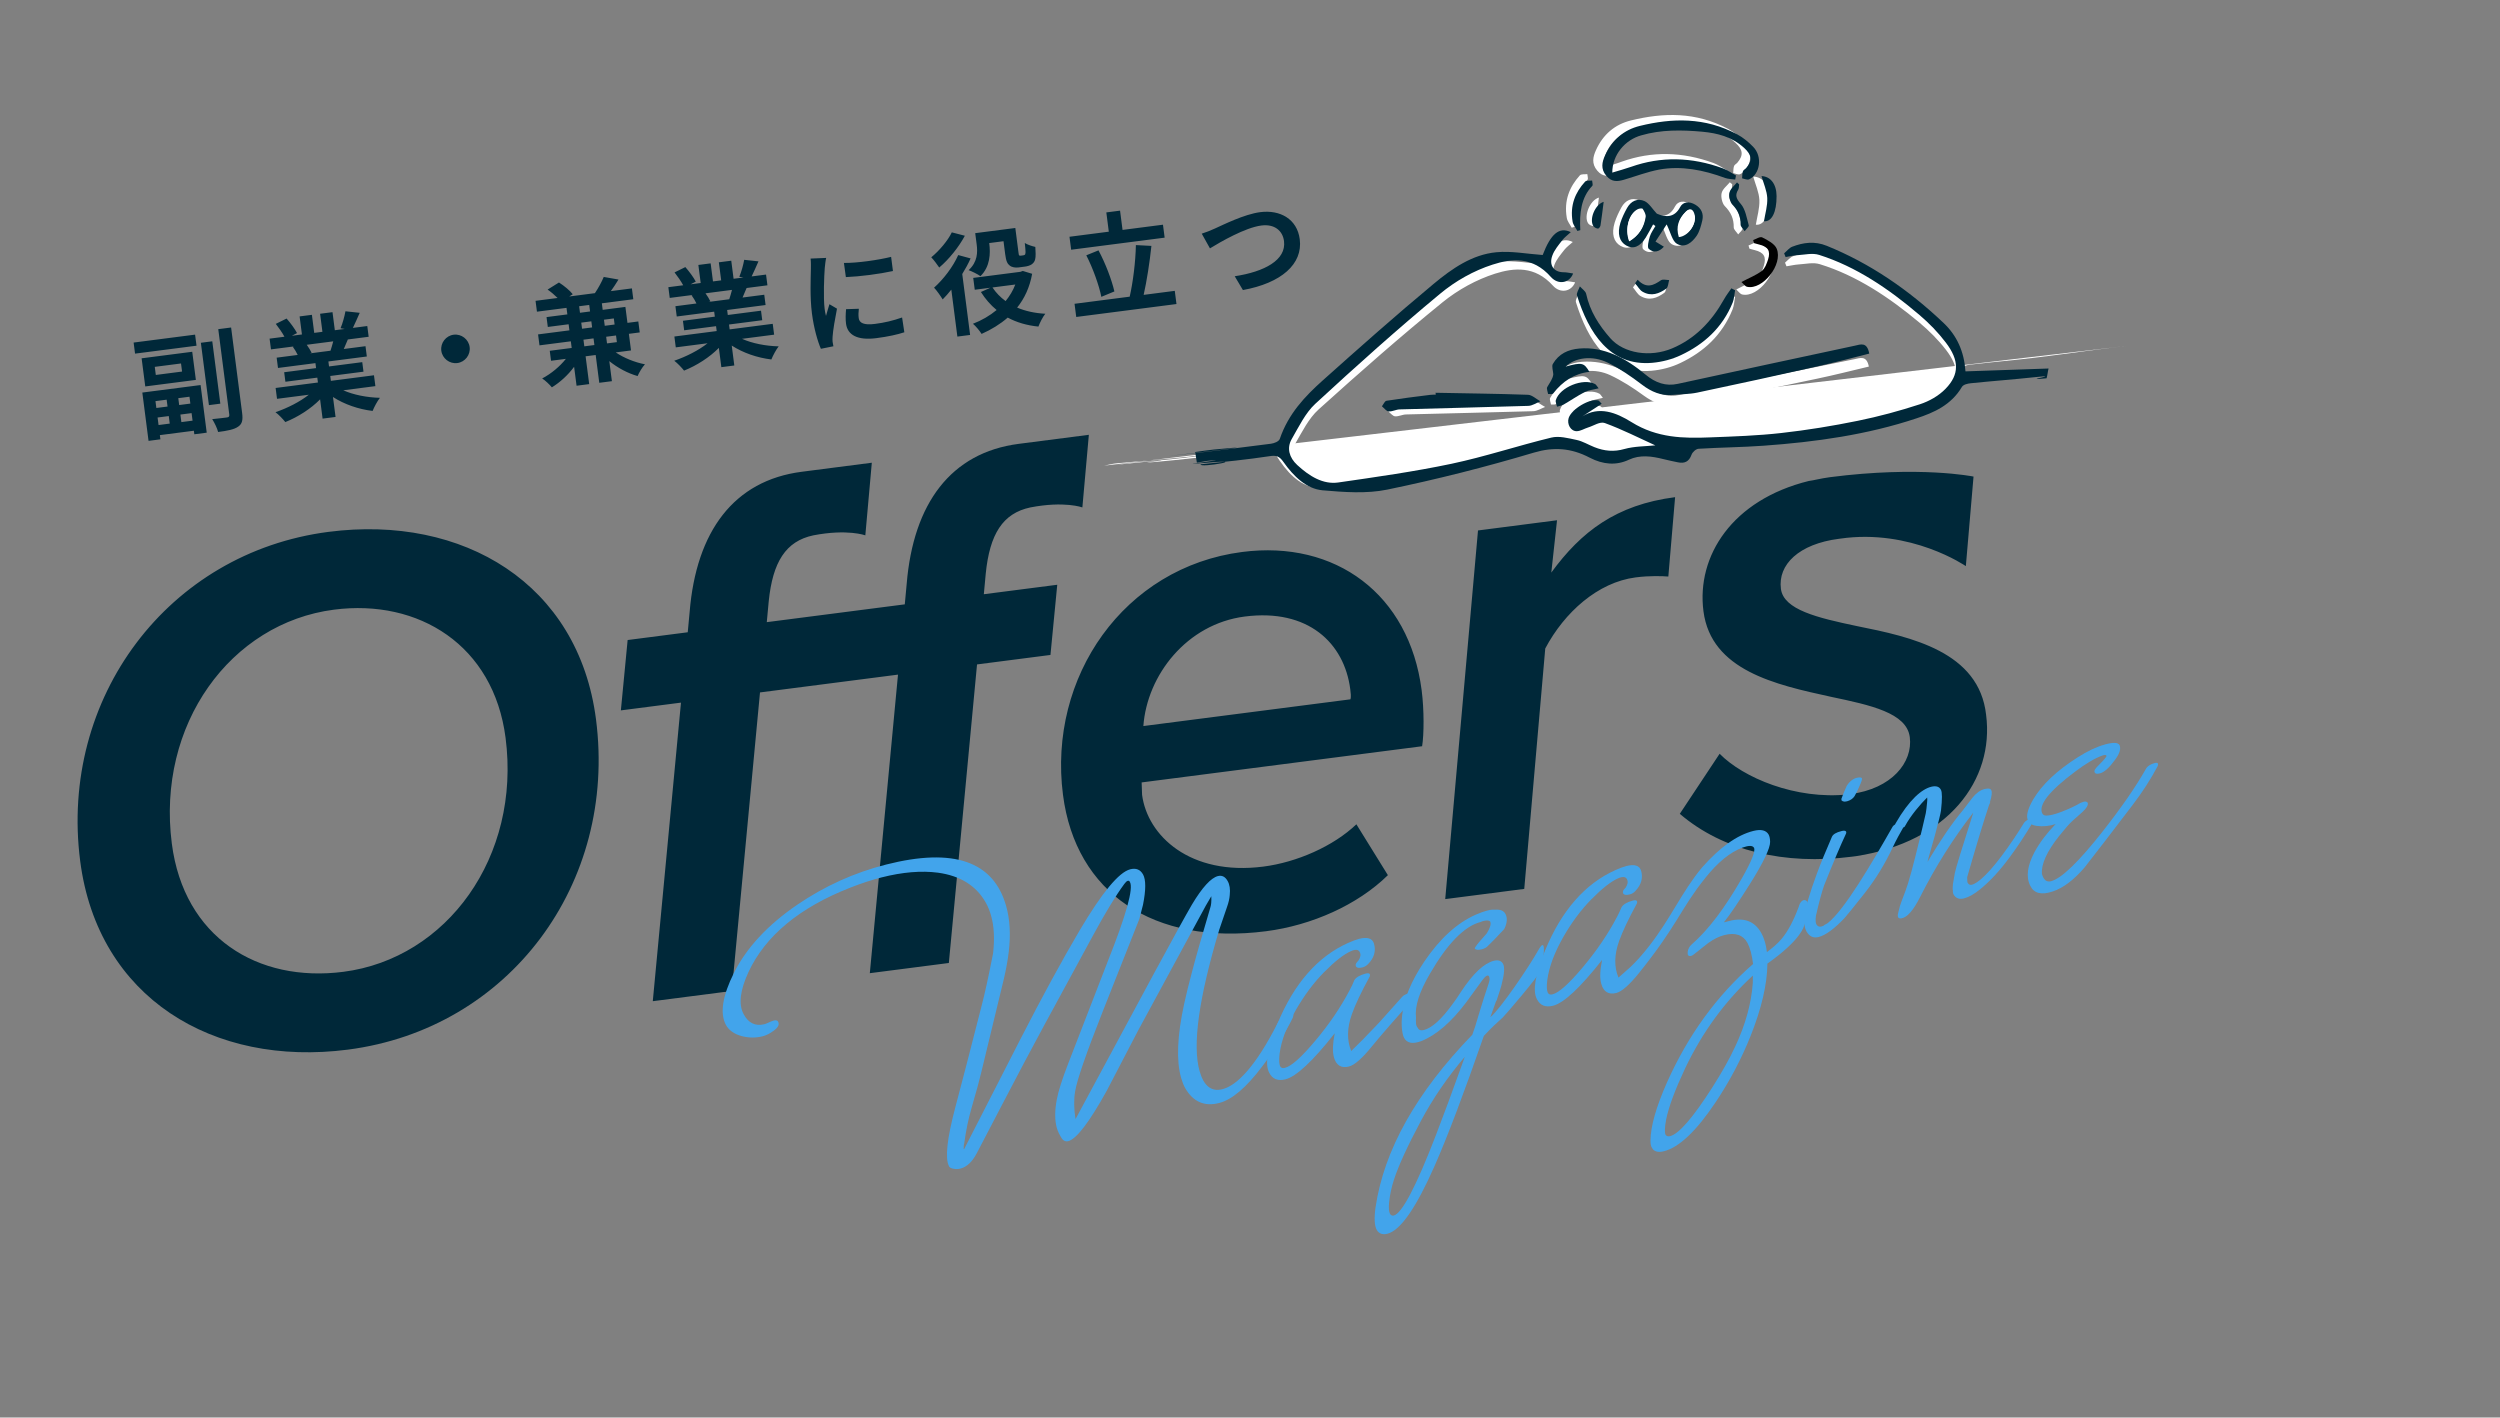 <svg width="291" height="165" viewBox="0 0 291 165" fill="none" xmlns="http://www.w3.org/2000/svg">
<rect x="0" y="0" width="291" height="165" fill="#808080" stroke="none"/>
<path d="M19.399 46.522L19.502 47.321L18.2 47.489L18.097 46.69L19.399 46.522ZM22.158 46.978L20.856 47.146L20.753 46.347L22.055 46.179L22.158 46.978ZM21.112 49.132L20.999 48.255L22.301 48.087L22.414 48.964L21.112 49.132ZM18.456 49.474L18.343 48.598L19.645 48.43L19.758 49.306L18.456 49.474ZM17.291 51.316L18.671 51.138L18.608 50.648L22.566 50.137L22.619 50.55L24.063 50.363L23.348 44.819L16.566 45.694L17.291 51.316ZM21.192 43.249L18.136 43.644L18.015 42.702L21.07 42.308L21.192 43.249ZM16.484 41.707L16.907 44.982L22.799 44.221L22.376 40.947L16.484 41.707ZM15.719 41.163L22.875 40.24L22.708 38.951L15.553 39.874L15.719 41.163ZM24.709 39.728L23.381 39.899L24.318 47.158L25.646 46.987L24.709 39.728ZM25.405 38.314L26.688 48.255C26.716 48.474 26.636 48.563 26.417 48.591C26.185 48.621 25.437 48.718 24.699 48.787C24.96 49.186 25.282 49.852 25.39 50.284C26.486 50.142 27.253 49.991 27.709 49.67C28.18 49.36 28.295 48.926 28.183 48.062L26.901 38.121L25.405 38.314ZM38.788 39.733C38.691 40.1 38.584 40.493 38.469 40.823L36.059 41.134L36.273 41.067C36.146 40.795 35.93 40.443 35.706 40.131L38.788 39.733ZM43.694 44.946L43.531 43.682L38.516 44.33L38.443 43.763L42.31 43.263L42.167 42.154L38.299 42.654L38.224 42.074L42.698 41.496L42.544 40.297L40.017 40.623C40.17 40.289 40.331 39.914 40.489 39.514L42.913 39.201L42.752 37.95L41.076 38.166C41.314 37.677 41.587 37.052 41.872 36.412L40.21 36.233C40.103 36.824 39.881 37.639 39.639 38.208L40.122 38.289L38.974 38.438L38.703 36.336L37.259 36.522L37.53 38.624L36.576 38.747L36.305 36.645L34.874 36.83L35.145 38.932L33.972 39.083L34.574 38.77C34.328 38.29 33.805 37.584 33.359 37.078L32.102 37.699C32.449 38.152 32.864 38.728 33.108 39.195L31.38 39.418L31.542 40.668L34.236 40.321L34.085 40.366C34.291 40.641 34.508 41.006 34.653 41.315L32.203 41.632L32.358 42.831L36.716 42.268L36.791 42.848L33.078 43.328L33.221 44.436L36.934 43.957L37.007 44.524L32.082 45.16L32.245 46.424L35.946 45.946C34.923 46.76 33.472 47.497 32.066 47.98C32.428 48.248 32.943 48.785 33.211 49.13C34.693 48.533 36.183 47.58 37.26 46.484L37.55 48.728L39.058 48.533L38.759 46.212C40.075 47.065 41.734 47.637 43.372 47.832C43.551 47.389 43.919 46.687 44.224 46.306C42.698 46.267 41.138 45.958 39.955 45.429L43.694 44.946ZM51.368 40.823C51.484 41.725 52.328 42.377 53.231 42.26C54.133 42.144 54.785 41.3 54.668 40.397C54.552 39.495 53.707 38.843 52.805 38.96C51.902 39.076 51.251 39.92 51.368 40.823ZM68.014 40.313L67.914 39.54L69.088 39.388L69.188 40.162L68.014 40.313ZM67.658 37.554L68.832 37.403L68.923 38.112L67.75 38.263L67.658 37.554ZM67.412 35.646L68.585 35.495L68.683 36.255L67.51 36.407L67.412 35.646ZM71.449 37.065L71.54 37.774L70.393 37.922L70.301 37.213L71.449 37.065ZM71.805 39.824L70.657 39.972L70.558 39.199L71.705 39.05L71.805 39.824ZM73.45 40.791L73.201 38.857L74.464 38.694L74.299 37.418L73.036 37.581L72.796 35.724L70.153 36.066L70.055 35.305L73.717 34.832L73.554 33.569L71.104 33.885C71.404 33.466 71.7 33.021 71.992 32.538L70.275 32.235C70.047 32.802 69.632 33.55 69.247 34.124L66.256 34.511L66.668 34.248C66.337 33.818 65.648 33.252 65.063 32.882L63.741 33.708C64.143 33.984 64.57 34.348 64.902 34.685L62.337 35.016L62.5 36.28L65.942 35.836L66.04 36.596L63.616 36.909L63.764 38.057L66.188 37.744L66.28 38.453L62.631 38.924L62.796 40.2L66.445 39.729L66.544 40.503L63.992 40.832L64.141 41.993L65.869 41.77C65.171 42.659 64.141 43.513 63.109 44.053C63.467 44.282 63.975 44.767 64.239 45.087C65.187 44.506 66.125 43.651 66.827 42.695L67.112 44.899L68.582 44.71L68.164 41.474L69.337 41.322L69.755 44.558L71.225 44.369L70.924 42.035C71.904 42.826 73.072 43.449 74.215 43.773C74.397 43.356 74.762 42.732 75.074 42.404C73.878 42.178 72.618 41.659 71.671 41.021L73.45 40.791ZM85.203 33.743C85.106 34.11 84.999 34.504 84.885 34.833L82.474 35.144L82.688 35.077C82.561 34.805 82.345 34.453 82.121 34.141L85.203 33.743ZM90.109 38.956L89.946 37.693L84.931 38.34L84.858 37.773L88.725 37.273L88.582 36.164L84.715 36.664L84.64 36.084L89.114 35.506L88.959 34.307L86.432 34.633C86.585 34.299 86.747 33.924 86.905 33.524L89.329 33.211L89.167 31.96L87.491 32.176C87.729 31.687 88.003 31.062 88.287 30.422L86.626 30.243C86.518 30.834 86.296 31.649 86.055 32.218L86.537 32.3L85.389 32.448L85.118 30.346L83.674 30.532L83.945 32.634L82.991 32.757L82.72 30.655L81.289 30.84L81.56 32.942L80.387 33.093L80.989 32.78C80.743 32.3 80.22 31.594 79.774 31.088L78.517 31.709C78.864 32.162 79.279 32.738 79.523 33.205L77.795 33.428L77.957 34.678L80.651 34.331L80.5 34.376C80.706 34.651 80.924 35.016 81.068 35.325L78.618 35.642L78.773 36.841L83.131 36.278L83.206 36.858L79.493 37.338L79.636 38.446L83.349 37.967L83.422 38.535L78.497 39.17L78.66 40.434L82.361 39.956C81.338 40.77 79.887 41.507 78.481 41.99C78.843 42.258 79.358 42.795 79.626 43.14C81.108 42.543 82.598 41.59 83.675 40.494L83.965 42.738L85.473 42.543L85.174 40.222C86.49 41.075 88.15 41.647 89.787 41.842C89.966 41.4 90.334 40.697 90.639 40.316C89.113 40.277 87.553 39.968 86.37 39.439L90.109 38.956ZM98.233 30.607L98.459 32.255C100.076 32.191 102.384 31.893 103.939 31.548L103.726 29.898C102.368 30.243 99.835 30.623 98.233 30.607ZM98.482 35.988C98.43 36.598 98.409 37.151 98.478 37.679C98.646 38.982 99.793 39.646 101.998 39.362C103.442 39.175 104.46 38.939 105.265 38.678L105.004 36.955C103.925 37.33 102.997 37.555 101.849 37.703C100.56 37.87 100.027 37.597 99.954 37.03C99.909 36.682 99.921 36.366 99.97 35.94L98.482 35.988ZM94.353 30.098C94.405 30.498 94.391 30.998 94.386 31.365C94.371 32.363 94.262 34.566 94.51 36.488C94.733 38.215 95.179 39.744 95.552 40.6L97.008 40.307C96.972 40.128 96.945 39.922 96.914 39.782C96.897 39.653 96.899 39.364 96.915 39.179C96.956 38.479 97.203 37.044 97.426 35.928L96.547 35.412C96.419 35.848 96.268 36.3 96.146 36.775C96.072 36.509 96.019 36.201 95.988 35.956C95.823 34.68 95.932 32.07 96.002 31.196C96.024 30.957 96.096 30.293 96.165 30.021L94.353 30.098ZM115.145 28.293L116.809 28.078L117.003 29.587C117.113 30.438 117.266 30.706 117.542 30.92C117.804 31.122 118.204 31.175 118.553 31.13L119.326 31.03C119.571 30.999 119.9 30.904 120.08 30.776C120.308 30.615 120.441 30.428 120.498 30.158C120.568 29.887 120.556 29.286 120.512 28.741C120.134 28.659 119.587 28.48 119.286 28.283C119.335 28.762 119.375 29.176 119.373 29.36C119.37 29.544 119.329 29.628 119.28 29.66C119.245 29.691 119.156 29.715 119.092 29.724L118.821 29.759C118.744 29.768 118.678 29.764 118.634 29.73C118.589 29.684 118.574 29.568 118.544 29.336L118.183 26.538L113.515 27.14L113.687 28.468C113.8 29.345 113.803 30.485 112.747 31.447C113.104 31.571 113.831 31.923 114.122 32.148C115.263 31.03 115.302 29.505 115.149 28.319L115.145 28.293ZM110.79 27.046C110.347 27.982 109.336 29.187 108.399 29.95C108.686 30.241 109.115 30.828 109.326 31.141C110.449 30.197 111.613 28.749 112.309 27.44L110.79 27.046ZM111.537 29.689C110.929 31.066 109.806 32.521 108.724 33.486C109.025 33.788 109.541 34.535 109.726 34.852C110.064 34.52 110.394 34.136 110.733 33.712L111.438 39.179L112.921 38.988L112.006 31.896C112.374 31.298 112.714 30.678 112.977 30.08L111.537 29.689ZM118.18 33.118C117.917 33.821 117.527 34.461 117.052 35.046C116.444 34.601 115.931 34.077 115.524 33.461L118.18 33.118ZM119.051 31.538L118.776 31.639L113.283 32.348L113.461 33.727L115.279 33.493L114.176 33.989C114.702 34.812 115.303 35.508 116.007 36.086C115.202 36.753 114.275 37.292 113.251 37.687C113.575 37.959 114.023 38.491 114.256 38.868C115.384 38.368 116.417 37.737 117.3 36.968C118.315 37.518 119.502 37.876 120.87 38.014C121.036 37.573 121.368 36.901 121.673 36.521C120.446 36.457 119.339 36.206 118.395 35.804C119.254 34.736 119.86 33.439 120.142 31.869L119.051 31.538ZM135.37 26.155L130.664 26.762L130.375 24.519L128.776 24.725L129.065 26.968L124.488 27.559L124.683 29.068L135.565 27.663L135.37 26.155ZM129.714 33.924C129.41 32.587 128.675 30.65 127.865 29.142L126.445 29.718C127.215 31.218 127.933 33.223 128.196 34.552L129.714 33.924ZM133.121 34.323C133.481 32.743 133.817 30.576 134.024 28.622L132.216 28.528C132.185 30.42 131.875 32.898 131.496 34.532L125.076 35.361L125.274 36.895L136.942 35.39L136.744 33.855L133.121 34.323ZM139.883 27.198L140.838 28.91C142.089 28.145 144.943 26.492 146.825 26.249C148.36 26.051 149.303 26.86 149.458 28.059C149.744 30.277 147.166 31.632 143.721 32.155L144.675 33.762C149.145 32.95 151.665 30.737 151.292 27.849C150.987 25.489 148.998 24.396 146.69 24.694C144.821 24.935 142.347 26.185 141.393 26.61C140.947 26.811 140.337 27.061 139.883 27.198Z" fill="#002839"/>
<g clip-path="url(#clip0)">
<path fill-rule="evenodd" clip-rule="evenodd" d="M9.334 100.226C6.882 81.23 19.579 64.318 38.242 61.909C53.918 59.886 67.337 67.939 69.375 83.731C71.844 102.859 59.27 119.755 40.484 122.179C24.808 124.202 11.389 116.149 9.334 100.226ZM20.001 98.202C21.409 109.11 29.993 114.406 39.968 113.119C52.012 111.564 60.639 99.751 58.849 85.881C57.456 75.093 48.724 69.694 38.882 70.964C26.837 72.518 18.211 84.331 20.001 98.202ZM165.48 80.342C165.779 82.657 165.755 85.528 165.534 86.862L132.887 91.075L132.937 92.507C133.551 97.259 138.504 101.975 147.06 100.871C150.946 100.369 155.186 98.517 157.883 95.948L161.55 101.868C158.045 105.322 152.692 107.709 147.378 108.394C134.293 110.083 125.206 103.948 123.732 92.524C121.959 78.784 130.847 66.023 144.584 64.25C155.455 62.837 164.039 69.171 165.48 80.342ZM157.171 80.232C156.476 74.844 152.264 70.814 144.881 71.766C138.139 72.636 133.516 78.588 133.088 84.512L157.187 81.402C157.287 81.132 157.221 80.617 157.171 80.232ZM194.982 57.87C188.118 58.755 184.044 61.892 180.572 66.647L181.238 60.558L172.039 61.745L168.224 104.656L177.423 103.469L179.867 75.484C182.093 71.281 185.985 67.777 190.391 67.209C192.074 66.992 193.534 67.06 194.194 67.109L194.982 57.87ZM207.298 68.542C207.613 70.978 211.549 71.91 216.153 72.878C222.506 74.144 230.371 75.874 231.183 83.21C232.16 90.782 226.768 98.005 216.052 99.655L215.532 99.722C207.76 100.725 200.565 99.043 195.529 94.729L200.164 87.737C202.897 90.52 209.019 93.121 215.135 92.466L215.389 92.433C220.183 91.814 222.68 88.748 222.299 85.796C221.935 82.975 217.734 82.078 213.13 81.11L213.044 81.09C206.696 79.7 199.173 78.05 198.282 71.145C197.453 64.725 201.617 58.185 210.551 55.984C210.836 55.947 211.14 55.887 211.493 55.811C211.927 55.724 212.422 55.619 213.003 55.544C223.498 54.19 229.719 55.473 229.719 55.473L228.824 65.898C228.824 65.898 222.461 61.498 214.186 62.699L214.053 62.716C209.382 63.319 206.934 65.721 207.298 68.542ZM123.064 68.066L114.518 69.168L114.739 66.786C115.2 62.163 116.723 59.746 119.933 59.065C123.918 58.294 125.988 59.065 125.988 59.065L126.743 50.611L118.971 51.614L118.584 51.664C110.68 52.684 106.311 58.603 105.538 67.963L105.317 70.346L100.004 71.031L97.801 71.316L89.254 72.418L89.475 70.036C89.936 65.413 91.46 62.996 94.669 62.315C98.655 61.544 100.724 62.315 100.724 62.315L101.479 53.861L93.707 54.864L93.32 54.914C85.416 55.934 81.047 61.853 80.275 71.213L80.053 73.596L73.057 74.499L72.269 82.689L79.265 81.786L75.984 116.539L85.183 115.352L88.464 80.599L97.011 79.496L99.214 79.212L101.029 78.978L104.527 78.526L101.246 113.279L110.445 112.092L113.727 77.339L122.273 76.236L123.064 68.066Z" fill="#002839"/>
</g>
<path d="M140.363 105.404C138.461 108.932 135.836 113.778 132.488 119.93C131.268 122.284 130.036 124.629 128.815 126.983C126.789 130.642 125.293 132.589 124.338 132.833C124.073 132.906 123.835 132.815 123.623 132.561C123.329 132.103 123.122 131.678 123.012 131.284C122.766 130.394 122.762 129.285 123.014 127.967C123.182 127.042 123.626 125.648 124.347 123.776L128.912 111.985C131.094 106.506 131.964 103.391 131.516 102.651C131.458 102.54 131.38 102.495 131.263 102.53C131.155 102.563 131.02 102.685 130.868 102.893C129.833 104.309 128.613 106.322 127.197 108.943L121.552 119.329C120.087 122.03 118.551 124.931 116.94 128.021L113.702 134.225C113.186 135.21 112.569 135.801 111.844 136.01C111.559 136.084 111.296 136.103 111.074 136.052C110.701 136.019 110.487 135.893 110.421 135.655C110.221 135.208 110.176 134.435 110.288 133.345C110.401 132.255 110.718 130.694 111.254 128.683C111.956 126.077 112.961 122.158 114.293 116.943C114.637 115.625 115.074 113.635 115.594 110.975C115.787 109.268 115.712 107.815 115.365 106.595C115.205 106.005 114.982 105.475 114.705 104.993C113.588 103.069 111.752 101.939 109.194 101.583C107.254 101.328 105.063 101.507 102.611 102.131C101.479 102.416 100.261 102.818 98.968 103.324C93.032 105.656 89.088 108.93 87.117 113.16C86.138 115.284 85.952 116.905 86.551 118.033C87.109 119.091 87.924 119.481 88.998 119.213C89.105 119.179 89.28 119.117 89.508 119.007C89.737 118.896 89.912 118.834 90.029 118.8C90.314 118.725 90.495 118.769 90.569 118.921C90.752 119.253 90.571 119.614 90.016 120.006C89.583 120.321 89.165 120.527 88.76 120.626C88.002 120.816 87.215 120.818 86.398 120.621C85.473 120.382 84.832 119.93 84.477 119.265C83.783 117.913 84.105 115.904 85.432 113.24C86.903 110.314 89.349 107.675 92.769 105.333C95.976 103.143 99.431 101.576 103.153 100.631C111.001 98.641 115.648 100.249 117.116 105.462C117.553 107.003 117.655 108.773 117.422 110.762C117.295 111.821 117.098 112.889 116.849 113.951L114.214 124.846C114.027 125.645 113.66 127.008 113.1 128.927C112.735 130.172 112.443 131.559 112.234 133.097C112.187 133.262 112.165 133.382 112.176 133.456C112.187 133.529 112.179 133.615 112.165 133.724C112.168 133.745 112.191 133.763 112.215 133.782L118.804 120.902C121.318 116.005 123.617 111.782 125.702 108.245C128.295 103.872 130.242 101.523 131.561 101.185C132.231 101.014 132.731 101.215 133.052 101.787C133.39 102.401 133.394 103.584 133.043 105.33C132.953 105.681 132.81 106.23 132.616 106.977L128.363 117.721C126.439 122.595 125.362 125.701 125.144 127.037C124.982 128.005 125.001 129.08 125.189 130.265L134.252 113.441C136.533 109.231 138.026 106.516 138.733 105.307C139.934 103.297 140.952 102.182 141.769 101.974C142.242 101.857 142.619 102.05 142.899 102.553C143.136 102.974 143.216 103.509 143.143 104.179C143.113 104.588 143.01 105.058 142.822 105.58C142.588 106.267 142.281 107.144 141.921 108.218C139.546 116.151 138.775 121.634 139.631 124.675C140.116 126.403 141.01 127.114 142.298 126.78C144.012 126.344 146.184 124.066 148.661 119.194C148.825 118.856 149.219 118.215 149.968 118.026C150.253 117.951 150.449 117.962 150.557 118.067C150.575 118.118 150.543 118.25 150.483 118.459C149.551 120.355 148.364 122.246 146.911 124.146C145.062 126.601 143.394 128.013 141.897 128.392C140.204 128.825 138.891 128.256 137.97 126.683C137.777 126.352 137.624 125.943 137.479 125.457C136.907 123.419 137.029 120.558 137.833 116.863C138.106 115.617 138.412 114.389 138.739 113.168C139.18 111.477 139.888 108.977 140.873 105.668C140.981 105.368 141.025 104.915 140.997 104.321L140.363 105.404Z" fill="#42A4EB"/>
<path d="M163.223 116.018C163.388 115.831 163.708 115.669 164.199 115.552C164.55 115.46 164.783 115.456 164.906 115.527C165.018 115.599 164.953 115.774 164.701 116.056C162.5 118.493 160.829 120.408 159.688 121.8C158.559 123.202 157.66 123.976 157.025 124.141C156.115 124.368 155.532 124.01 155.268 123.069C155.09 122.424 155.122 121.491 155.364 120.272C152.799 123.531 150.885 125.314 149.622 125.633C148.732 125.858 148.104 125.6 147.727 124.85C147.212 123.862 147.536 121.969 148.688 119.173C150.622 114.496 153.358 111.355 156.915 109.76C157.42 109.536 157.852 109.372 158.204 109.28C159.183 109.035 159.75 109.226 159.935 109.849C160.177 110.709 159.95 111.494 159.246 112.215C159.063 112.414 158.847 112.533 158.604 112.602C158.184 112.712 157.923 112.667 157.822 112.467C157.744 112.286 157.844 112.074 158.102 111.835C158.368 111.446 158.428 111.102 158.274 110.824C158.116 110.514 157.775 110.478 157.252 110.715C156.422 111.07 155.379 111.892 154.101 113.183C152.904 114.402 151.822 115.851 150.849 117.541C149.788 119.399 149.151 121.095 148.947 122.637C148.862 123.353 148.886 123.847 149.006 124.108C149.107 124.307 149.29 124.372 149.563 124.299C150.317 124.111 151.508 123.051 153.124 121.11C154.752 119.179 156.071 117.219 157.104 115.247C157.295 114.899 157.48 114.51 157.657 114.068C157.891 113.736 158.331 113.487 158.976 113.321C159.221 113.262 159.378 113.287 159.453 113.384C159.48 113.497 159.468 113.615 159.403 113.728C158.432 115.502 157.747 116.949 157.356 118.058C156.785 119.662 156.767 121.088 157.281 122.34C158.028 121.635 159.111 120.534 160.512 119.05L163.223 116.018Z" fill="#42A4EB"/>
<path d="M175.23 106.373C175.481 106.846 175.44 107.435 175.095 108.141C174.32 108.979 173.66 109.657 173.109 110.188C172.959 110.32 172.754 110.426 172.494 110.496C172.06 110.607 171.785 110.575 171.66 110.411C171.668 110.264 171.995 109.842 172.63 109.134C172.681 109.077 172.758 108.985 172.852 108.88C172.947 108.776 173.015 108.695 173.049 108.66C173.437 108.043 173.579 107.589 173.475 107.298C173.361 107.133 173.105 107.098 172.709 107.195C172.534 107.235 172.421 107.279 172.356 107.317C170.475 107.797 168.51 109.789 166.465 113.303C165.213 115.436 164.668 117.145 164.822 118.433C164.806 118.727 164.808 118.936 164.826 119.059C164.816 119.259 164.875 119.45 165.023 119.632C165.143 119.901 165.376 119.98 165.724 119.899C166.69 119.657 167.808 118.635 169.11 116.831C169.402 116.444 169.713 115.982 170.054 115.453C171.449 113.336 172.72 112.131 173.878 111.836C174.4 111.705 174.769 111.831 174.967 112.216C175.163 112.581 175.106 113.402 174.774 114.66C174.704 114.928 174.522 115.512 174.218 116.423L174.123 116.59L173.475 118.405C174.66 117.428 177.989 112.519 179.07 110.583C179.994 108.936 179.631 111.314 179.671 111.446C179.694 111.537 179.213 113.062 179.182 113.191C179.164 113.537 175.186 118.195 174.921 118.433L173.866 119.406C173.646 119.608 173.264 120.005 172.719 120.577C170.435 127.166 168.529 132.21 166.999 135.689C164.841 140.583 163.013 143.218 161.508 143.604C160.939 143.75 160.527 143.608 160.262 143.178C159.987 142.686 159.935 141.805 160.114 140.532C161.096 133.878 164.846 127.179 171.377 120.443C171.592 119.877 171.832 119.14 172.086 118.235L172.489 116.917C172.655 116.356 172.932 115.532 173.296 114.427C173.405 114.081 173.415 113.818 173.32 113.651C173.276 113.562 173.201 113.529 173.116 113.559C172.981 113.595 172.795 113.762 172.561 114.069C172.136 114.638 171.514 115.501 170.685 116.647C168.932 118.981 167.176 120.49 165.437 121.184C164.441 121.555 163.771 121.431 163.437 120.81C163.298 120.554 163.199 120.095 163.161 119.442C163.139 119.1 163.148 118.692 163.206 118.215C163.39 116.305 164.256 114.205 165.787 111.927C167.59 109.264 169.58 107.447 171.759 106.475C172.276 106.251 172.722 106.086 173.099 105.993C173.359 105.922 173.544 105.891 173.664 105.888C174.102 105.871 174.384 105.882 174.507 105.899C174.856 105.955 175.091 106.117 175.23 106.373ZM167.122 132.178C167.988 129.942 169.12 126.883 170.51 123.003C168.493 125.376 166.793 127.861 165.409 130.447C163.829 133.398 162.782 135.696 162.255 137.32C161.968 138.208 161.778 139.074 161.696 139.929C161.625 140.584 161.663 141.039 161.803 141.306C161.918 141.47 162.069 141.537 162.241 141.487C163.186 141.236 164.824 138.142 167.122 132.178Z" fill="#42A4EB"/>
<path d="M210.444 105.746C210.666 104.609 209.679 104.361 209.374 105.549C208.044 109.116 206.841 109.91 205.666 110.827C205.626 110.422 205.548 110.042 205.455 109.696C205.346 109.309 205.199 108.937 205.006 108.591C204.244 107.227 203.013 106.765 201.32 107.193C201.126 107.246 200.903 107.302 200.659 107.36C201.389 106.44 202.388 104.966 203.659 102.948C205.255 100.411 206.045 98.75 206.042 97.995C206.037 97.628 205.975 97.352 205.874 97.153C205.585 96.639 204.987 96.495 204.092 96.72C202.176 97.204 200.179 98.631 198.085 101.013C195.728 103.865 194.553 106.785 191.965 110.114C190.121 112.479 189.132 113.091 188.39 113.792C187.869 112.549 187.897 111.129 188.464 109.535C188.863 108.431 189.535 106.993 190.5 105.228C190.564 105.116 190.577 104.999 190.55 104.887C190.473 104.78 190.319 104.766 190.076 104.824C189.434 104.989 188.997 105.237 188.764 105.567C188.578 106.007 188.396 106.405 188.214 106.74C187.187 108.7 185.865 110.65 184.256 112.569C182.639 114.5 181.465 115.553 180.716 115.74C180.454 115.811 180.272 115.747 180.162 115.55C180.04 115.28 180.018 114.8 180.103 114.087C180.305 112.554 180.94 110.868 181.994 109.021C182.962 107.34 184.037 105.899 185.228 104.687C186.498 103.403 187.536 102.586 188.362 102.232C188.883 102.007 189.232 102.042 189.378 102.341C189.532 102.628 189.471 102.96 189.206 103.346C188.939 103.585 188.85 103.794 188.928 103.975C189.028 104.173 189.288 104.218 189.705 104.109C189.949 104.051 190.162 103.923 190.344 103.724C191.034 103.008 191.268 102.216 191.029 101.372C190.855 100.751 190.281 100.562 189.308 100.806C188.958 100.897 188.526 101.05 188.026 101.283C184.489 102.87 181.759 105.993 179.845 110.643C178.7 113.424 178.378 115.306 178.89 116.288C179.265 117.034 179.889 117.29 180.775 117.067C182.03 116.75 183.933 114.976 186.484 111.736C186.233 112.949 186.201 113.876 186.389 114.517C186.651 115.453 187.24 115.808 188.135 115.583C188.777 115.418 189.66 114.649 190.783 113.255C195.348 107.569 195.546 105.868 198.529 102.15C199.94 100.389 201.357 99.204 202.849 98.651C203.577 98.393 204.014 98.407 204.166 98.684C204.363 99.051 203.887 100.247 202.737 102.263C200.78 105.689 198.843 108.243 196.934 109.912C196.647 110.153 196.491 110.454 196.444 110.816C196.411 111.197 196.543 111.34 196.855 111.264C196.943 111.243 197.054 111.179 197.189 111.069C197.729 110.632 198.281 110.204 198.841 109.764C199.488 109.305 200.108 108.995 200.701 108.846C201.995 108.514 202.9 108.824 203.404 109.754C203.714 110.339 203.93 111.165 204.058 112.211C199.836 115.887 196.5 120.484 194.039 125.991C192.774 128.848 192.134 131.101 192.118 132.729C192.114 132.971 192.13 133.148 192.154 133.24C192.163 133.364 192.212 133.485 192.291 133.613C192.529 134.048 192.992 134.175 193.674 134.006C195.454 133.558 197.477 131.635 199.724 128.26C201.346 125.825 202.681 123.296 203.738 120.661C205.036 117.423 205.699 114.59 205.727 112.163C209.778 109.292 209.973 107.781 210.021 107.692C210.252 107.215 210.414 105.886 210.444 105.746ZM204.027 114.418C203.853 116.808 203.173 119.265 201.997 121.777C201.297 123.291 200.387 124.892 199.293 126.608C197.054 130.107 195.419 131.988 194.408 132.246C194.164 132.304 193.984 132.251 193.869 132.085C193.747 131.815 193.771 131.236 193.936 130.325C194.243 128.812 194.984 126.831 196.146 124.363C198.147 120.155 200.775 116.56 204.029 113.557C204.036 114.007 204.038 114.291 204.027 114.418Z" fill="#42A4EB"/>
<path d="M220.321 96.19C220.479 95.901 222.104 95.209 222.125 95.28C222.149 95.371 221.207 96.731 220.263 98.739C219.455 100.449 218.424 102.216 217.023 103.992C215.756 105.597 214.985 106.55 214.701 106.864C213.503 108.126 212.507 108.853 211.694 109.068C211.084 109.22 210.61 109.01 210.281 108.43C210.044 107.995 209.963 107.387 210.046 106.604C210.152 105.64 210.63 104.008 211.479 101.707C211.929 100.486 212.518 99.061 213.227 97.424C213.351 97.117 213.729 96.887 214.369 96.733C214.63 96.662 214.805 96.685 214.881 96.791C214.925 96.88 214.911 96.987 214.832 97.131C214.215 98.444 213.378 100.43 212.32 103.079C212.046 103.862 211.73 105.037 211.373 106.604C211.309 107.113 211.331 107.456 211.446 107.621C211.579 107.836 211.771 107.909 212.032 107.839C212.187 107.801 212.29 107.747 212.341 107.689C212.273 107.707 212.394 107.642 212.702 107.482C214.652 106.012 217.912 100.421 220.321 96.19ZM216.719 90.573C216.791 90.649 216.681 90.986 216.408 91.58C216.299 91.854 216.122 92.219 215.869 92.675C215.689 92.947 215.425 93.132 215.08 93.244C214.755 93.353 214.52 93.327 214.355 93.167C214.352 93.147 214.342 93.085 214.338 92.991C214.447 92.644 214.662 92.139 214.963 91.468C215.321 90.906 215.765 90.584 216.277 90.507C216.502 90.472 216.647 90.498 216.719 90.573Z" fill="#42A4EB"/>
<path d="M230.502 103.499C229.807 104.072 229.18 104.426 228.604 104.574C228.076 104.706 227.68 104.57 227.426 104.166C227.332 104.018 227.297 103.853 227.32 103.671C227.279 103.528 227.282 103.285 227.319 102.922C227.377 102.631 227.452 102.191 227.546 101.6C227.644 101.104 228.357 98.769 229.694 94.582C227.365 97.581 225.3 100.846 223.503 104.408C222.714 105.972 221.986 106.801 221.321 106.895C220.984 106.954 220.846 106.779 220.925 106.359C220.971 106.196 221.016 106.022 221.058 105.828C221.099 105.633 221.185 105.329 221.337 104.922L221.787 103.733C222.16 102.774 222.707 100.752 223.449 97.665C223.613 97.004 223.857 95.996 224.162 94.655C224.217 94.343 224.267 93.937 224.312 93.425C224.337 93.191 224.349 93 224.322 92.823C223.564 93.582 222.438 94.866 221.724 96.189C221.525 96.485 221.474 96.08 220.93 96.171C220.701 96.207 219.948 98.21 219.886 98.132C219.832 98.043 220.627 96.658 220.63 95.867C222.262 93.029 223.709 91.857 224.794 91.579C225.352 91.444 225.724 91.551 225.923 91.93C226.078 92.218 226.078 93.02 225.932 94.344C225.879 94.729 225.639 95.694 225.222 97.238C225.069 97.771 224.824 98.631 224.493 99.807L224.359 100.328C225.857 97.811 227.229 95.803 228.485 94.305C228.732 93.993 229.097 93.52 229.578 92.876C230.013 92.322 230.488 91.974 230.996 91.845C231.436 91.733 231.697 91.778 231.778 91.98C231.898 92.167 231.855 92.625 231.631 93.356C231.684 93.372 231.641 93.492 231.522 93.716C230.907 95.556 230.06 98.349 228.981 102.096C228.99 102.221 228.99 102.359 228.992 102.506C228.981 102.634 229.007 102.736 229.081 102.823C229.2 103.01 229.409 103.05 229.676 102.937C230.771 102.457 232.377 100.656 234.483 97.524C234.864 96.954 235.233 96.376 235.591 95.788C235.723 95.584 236.009 95.394 236.461 95.228C236.673 95.152 236.794 95.149 236.814 95.21C236.838 95.303 236.805 95.422 236.706 95.57C235.709 97.241 234.784 98.64 233.939 99.767C232.802 101.316 231.66 102.56 230.502 103.499Z" fill="#42A4EB"/>
<path d="M249.793 89.483C249.969 89.169 250.319 88.941 250.846 88.809C251.022 88.769 251.136 88.788 251.18 88.878C251.217 88.989 251.195 89.108 251.13 89.22C250.342 90.705 249.383 92.199 248.242 93.692L245.004 97.929C244.243 98.918 243.454 99.93 242.64 100.977C241.391 102.429 240.164 103.353 238.96 103.759C237.641 104.209 236.769 104.001 236.333 103.123C235.803 102.099 235.97 100.787 236.82 99.179C237.431 98.06 238.24 96.982 239.275 95.922C238.541 96.16 237.813 96.23 237.101 96.14C236.617 96.089 236.274 95.895 236.08 95.548C235.802 95.053 235.991 94.223 236.657 93.066C237.664 91.357 239.39 89.715 241.829 88.163C242.973 87.427 244.032 86.932 245.023 86.654C245.985 86.391 246.555 86.412 246.717 86.741C246.899 87.142 246.731 87.707 246.202 88.428C245.523 89.365 244.926 89.904 244.418 90.023C244.086 90.102 243.889 90.071 243.824 89.91C243.726 89.731 243.861 89.485 244.214 89.141C244.918 88.443 245.244 88.05 245.191 87.971C245.154 87.86 244.99 87.846 244.692 87.953C243.809 88.271 242.76 88.902 241.533 89.826C238.504 92.095 237.241 93.717 237.721 94.684C237.819 94.862 237.982 94.939 238.214 94.934C238.619 94.932 239.194 94.784 239.941 94.502C240.86 94.148 241.597 93.804 242.163 93.458C242.248 93.417 242.372 93.372 242.547 93.321C242.741 93.268 242.899 93.303 242.999 93.429C243.116 93.668 242.9 94.05 242.358 94.551C241.955 94.9 241.581 95.236 241.225 95.559C240.868 95.883 240.359 96.465 239.695 97.295C238.249 99.116 237.581 100.599 237.682 101.734C237.878 102.427 238.224 102.704 238.73 102.575C239.94 102.273 241.965 100.325 244.775 96.745C246.975 93.947 248.644 91.523 249.793 89.483Z" fill="#42A4EB"/>
<path d="M228.772 43.973C228.616 41.71 227.788 39.917 226.259 38.498C222.177 34.681 217.687 31.698 212.715 29.722C211.318 29.171 209.994 29.343 208.709 29.825C208.357 29.962 208.085 30.317 207.776 30.575C207.834 30.72 207.892 30.865 207.947 30.998C208.413 30.926 208.872 30.816 209.344 30.781C210.177 30.734 211.06 30.506 211.839 30.755C216.101 32.073 219.891 34.598 223.448 37.574C224.543 38.496 225.602 39.547 226.496 40.703C228.067 42.722 228.079 44.32 226.471 45.944C225.661 46.757 224.578 47.357 223.499 47.706C221.157 48.46 218.761 49.093 216.33 49.579C213.404 50.165 210.437 50.642 207.456 50.969C204.722 51.272 201.953 51.363 199.197 51.466C196.127 51.589 193.074 51.545 190.119 49.742C188.288 48.63 186.349 47.895 184.409 49.087C185.139 48.622 185.87 48.158 186.65 47.651C186.433 47.434 186.354 47.303 186.259 47.275C185.252 47.024 183.159 48.256 182.826 49.272C182.598 49.963 183.048 50.761 183.764 50.764C184.217 50.756 184.639 50.486 185.081 50.341C185.729 50.137 186.465 49.634 187.022 49.842C189.028 50.57 190.97 51.532 192.858 52.373C191.707 52.49 190.439 52.455 189.278 52.786C188.083 53.122 186.966 53.033 185.8 52.572C185.119 52.301 184.451 51.903 183.757 51.759C182.781 51.556 181.712 51.274 180.815 51.491C176.942 52.4 173.159 53.652 169.259 54.463C164.939 55.354 160.541 55.976 156.164 56.584C154.397 56.826 152.81 55.878 151.395 54.599C150.462 53.761 150.16 52.684 150.763 51.653C151.578 50.248 152.334 48.699 153.482 47.663C158.213 43.393 162.998 39.181 167.92 35.181C169.715 33.727 171.84 32.555 174.021 31.855C176.215 31.167 178.649 30.908 180.761 33.25C181.61 34.197 182.901 33.965 183.345 32.862C182.951 32.814 182.584 32.725 182.243 32.722C181.129 32.722 180.525 31.952 180.933 30.84C181.176 30.173 181.667 29.632 182.097 29.072C182.362 28.743 182.707 28.494 183.074 28.168C181.718 27.524 180.736 28.392 179.819 30.764C177.979 30.636 176.184 30.289 174.461 30.451C171.64 30.712 169.311 32.308 167.188 34.047C162.828 37.599 158.574 41.304 154.332 45.02C152.277 46.828 150.373 48.797 149.384 51.629C149.277 51.942 148.729 52.136 148.351 52.187C144.453 52.671 140.56 53.179 136.645 53.563C128.225 54.391 140.504 53.046 132.075 53.825C131.348 53.898 130.628 54.009 129.917 54.106L228.772 43.973ZM217.535 42.669C217.271 41.336 216.509 41.678 215.882 41.804C209.075 43.187 202.268 44.569 195.466 45.976C194.113 46.252 192.927 45.881 191.753 44.955C189.431 43.138 186.956 41.903 184.138 42.113C182.871 42.216 181.775 42.667 181.076 43.808C180.922 44.05 181.106 44.548 181.134 44.923C181.079 45.42 180.706 45.848 180.433 46.329C180.346 46.489 180.492 46.827 180.535 47.087C180.736 47.066 181.021 47.138 181.125 47.014C182.226 45.694 183.577 44.852 185.296 44.665C184.663 43.646 184.44 43.606 182.553 44.087C183.609 43.111 185.62 42.831 187.428 43.668C188.781 44.299 190.102 45.148 191.342 46.054C192.465 46.872 193.59 47.287 194.857 47.184C195.812 47.112 196.791 47.127 197.714 46.932C202.335 46.011 206.95 45.052 211.561 44.068C213.538 43.654 215.512 43.151 217.535 42.669ZM186.606 19.511C186.607 17.446 188.113 15.681 189.999 15.125C192.308 14.45 194.711 14.484 197.123 14.705C198.832 14.872 200.546 15.277 201.991 16.604C202.9 17.431 202.961 18.08 202.218 18.949C202.093 19.087 201.89 19.171 201.839 19.34C201.754 19.587 201.768 19.876 201.745 20.155C202.015 20.203 202.338 20.372 202.549 20.275C203.86 19.676 204.145 17.608 203.038 16.473C202.478 15.9 201.846 15.372 201.173 15.012C197.387 12.991 193.597 13.098 189.84 14.02C187.983 14.473 186.585 15.647 185.763 17.494C185.43 18.233 185.223 19.047 185.926 19.87C186.575 20.635 187.261 20.528 187.988 20.316C189.342 19.914 190.678 19.401 192.066 19.134C194.634 18.647 197.219 19.166 199.773 20.116C200.137 20.255 200.543 20.239 200.928 20.301C200.96 20.147 200.989 19.98 201.021 19.826C200.508 19.538 200.018 19.184 199.485 18.986C195.833 17.644 192.265 17.578 188.786 18.812C188.113 19.069 187.427 19.252 186.606 19.511ZM201.965 34.564C201.817 34.491 201.667 34.405 201.518 34.332C201.226 34.765 200.909 35.187 200.654 35.641C199.201 38.282 197.274 40.315 194.585 41.444C192.014 42.536 188.913 42.057 187.341 40.239C186.011 38.712 184.951 37.031 184.51 34.973C184.446 34.652 184.028 34.392 183.776 34.103C183.654 34.468 183.349 34.889 183.444 35.194C184.808 39.552 187.246 43.599 192.263 43.153C193.417 43.049 194.582 42.742 195.603 42.248C198.29 40.968 200.459 39.023 201.67 36.017C201.847 35.571 201.873 35.039 201.965 34.564ZM192.238 24.808C191.768 24.302 191.355 23.588 190.801 23.329C189.964 22.936 189.186 23.317 188.731 24.144C188.425 24.704 188.137 25.3 187.944 25.924C187.555 27.222 187.834 28.163 188.637 28.624C189.464 29.094 190.233 28.789 190.924 27.674C191.238 27.164 191.501 26.621 191.791 26.1C191.881 26.167 191.972 26.233 192.062 26.299C191.835 26.713 191.534 27.096 191.404 27.55C191.265 28.017 191.069 28.831 191.269 29.012C191.821 29.535 192.481 29.405 193.058 28.767C192.703 28.539 192.424 28.366 192.071 28.15C192.56 27.395 193.013 26.694 193.382 26.103C193.845 27.051 194.051 28.1 194.58 28.412C195.537 28.982 196.361 28.256 196.911 27.458C197.259 26.944 197.43 26.259 197.574 25.615C197.752 24.829 197.45 24.167 196.745 23.747C196.04 23.328 195.318 23.363 194.964 24.041C194.302 25.342 193.244 25.261 192.238 24.808ZM167.806 46.45C167.805 46.513 167.817 46.588 167.816 46.651C167.59 46.661 167.372 46.645 167.15 46.681C165.478 46.875 163.805 47.07 162.141 47.314C161.931 47.348 161.795 47.702 161.614 47.909C161.874 48.109 162.134 48.448 162.386 48.46C162.812 48.493 163.237 48.248 163.668 48.242C168.601 48.108 173.528 48.011 178.458 47.864C178.945 47.852 179.394 47.542 179.854 47.37C179.383 47.128 178.901 46.686 178.432 46.67C174.89 46.551 171.351 46.519 167.806 46.45ZM203.527 28.575C203.558 28.698 203.601 28.82 203.632 28.942C203.846 28.996 204.052 29.076 204.264 29.117C205.306 29.377 205.642 29.897 205.303 30.951C205.148 31.458 204.929 32.06 204.554 32.337C203.847 32.874 203.016 33.211 202.106 33.693C202.32 33.886 202.546 34.228 202.793 34.278C204.657 34.694 207.129 31.547 206.347 29.624C206.1 29.02 205.254 28.576 204.608 28.239C204.337 28.115 203.892 28.45 203.527 28.575ZM182.948 26.505C183.067 26.468 183.186 26.431 183.316 26.393C183.189 24.303 183.394 22.368 184.791 20.916C184.889 20.819 184.778 20.49 184.764 20.265C184.464 20.308 184.054 20.236 183.891 20.416C182.698 21.733 182.03 23.337 182.371 25.343C182.427 25.752 182.749 26.123 182.948 26.505ZM204.071 20.549C204.34 21.491 204.748 22.382 204.792 23.271C204.836 24.236 204.529 25.2 204.38 26.159C205.373 26.26 205.965 25.016 205.958 23.04C205.948 21.53 205.204 20.598 204.071 20.549ZM201.629 21.451C201.536 21.373 201.444 21.294 201.351 21.215C201.021 21.626 200.522 21.979 200.399 22.47C200.289 22.909 200.46 23.673 200.761 23.982C201.483 24.715 201.822 25.461 201.806 26.47C201.802 26.723 202.145 27.015 202.326 27.287C202.513 27.041 202.897 26.75 202.842 26.554C202.591 25.648 202.423 24.557 201.853 23.922C201.237 23.216 201.056 22.806 201.509 22.106C201.63 21.942 201.596 21.669 201.629 21.451ZM186.578 46.311C186.363 46.043 186.281 45.887 186.168 45.823C184.783 45.07 182.024 46.193 181.572 47.725C181.515 47.932 181.666 48.231 181.72 48.49C181.969 48.415 182.246 48.374 182.465 48.251C183.294 47.764 184.088 47.205 184.948 46.765C185.409 46.53 185.946 46.475 186.578 46.311ZM190.375 33.044C190.272 33.18 190.181 33.315 190.078 33.452C190.361 33.788 190.595 34.243 190.935 34.448C191.968 35.061 192.895 34.69 193.717 34.09C193.941 33.929 193.949 33.424 194.052 33.087C193.733 33.081 193.327 32.959 193.101 33.107C192.233 33.699 191.397 34.149 190.375 33.044ZM186.111 22.999C185.048 23.308 184.331 25.169 184.852 25.985C184.958 26.151 185.219 26.288 185.416 26.306C185.52 26.32 185.696 26.076 185.725 25.909C185.869 24.988 185.978 24.058 186.111 22.999Z" fill="white"/>
<path d="M128.522 54.203C129.027 54.099 129.539 53.965 130.051 53.92C132.874 53.648 135.719 53.447 138.538 53.146C145.63 52.387 131.699 54.067 138.785 53.265C141.5 52.961 144.203 52.658 146.893 52.18C147.635 52.048 148.019 52.151 148.514 52.952C149.711 54.885 151.227 56.543 153.112 56.736C155.651 56.986 158.291 57.209 160.714 56.643C166.521 55.281 172.286 53.627 177.966 51.701C180.268 50.928 182.331 51.071 184.524 52.383C186.073 53.297 187.619 53.456 189.121 52.657C190.44 51.955 191.813 52.194 193.206 52.578C193.77 52.734 194.332 52.875 194.893 53.002C195.643 53.165 196.188 52.939 196.491 51.985C196.611 51.615 197.004 51.214 197.324 51.191C199.86 51.012 202.419 50.993 204.951 50.785C211.077 50.288 217.123 49.312 222.929 47.134C225.009 46.342 227.014 45.352 228.276 42.938C228.448 42.607 228.962 42.487 229.336 42.444C231.856 42.148 234.388 41.939 236.905 41.629C240.796 41.158 244.67 40.57 248.567 40.142" fill="white"/>
<path d="M238.455 42.895C238.36 43.214 238.327 43.687 238.221 44.033C234.833 44.382 240.295 43.536 236.908 43.898C234.416 44.169 231.909 44.35 229.415 44.608C229.044 44.647 228.535 44.751 228.365 45.04C227.116 47.144 225.132 48.021 223.071 48.699C217.335 50.609 211.347 51.447 205.271 51.882C202.764 52.064 200.231 52.08 197.72 52.237C197.415 52.255 197.014 52.607 196.895 52.929C196.595 53.76 196.069 53.97 195.313 53.816C194.758 53.705 194.201 53.582 193.642 53.446C192.261 53.098 190.893 52.904 189.598 53.515C188.122 54.21 186.581 54.073 185.047 53.276C182.864 52.133 180.833 52.007 178.554 52.681C172.93 54.361 167.233 55.802 161.473 56.991C159.073 57.485 156.46 57.29 153.946 57.072C152.08 56.904 150.579 55.458 149.393 53.772C148.904 53.074 148.524 52.984 147.788 53.099C145.135 53.502 142.447 53.767 139.761 54.045C139.428 54.545 146.538 53.28 139.516 53.941C136.714 54.205 143.626 53.374 140.831 53.612C140.323 53.651 139.819 53.781 139.317 53.858C139.25 53.439 139.182 53.02 139.117 52.614C139.843 52.513 140.567 52.399 141.286 52.325C149.76 51.526 135.337 53.147 136.164 53.061C140.099 52.667 144.014 52.146 147.932 51.651C148.312 51.599 148.863 51.4 148.971 51.078C149.965 48.174 151.888 46.141 153.945 44.301C158.209 40.49 162.487 36.691 166.869 33.048C169.015 31.264 171.356 29.627 174.18 29.361C175.913 29.195 177.718 29.551 179.567 29.682C180.5 27.249 181.477 26.36 182.84 27.02C182.473 27.367 182.124 27.61 181.858 27.948C181.425 28.522 180.932 29.076 180.688 29.76C180.277 30.9 180.884 31.69 182.004 31.69C182.358 31.692 182.714 31.772 183.112 31.834C182.677 32.963 181.379 33.201 180.515 32.231C178.403 29.828 175.942 30.083 173.738 30.801C171.544 31.506 169.408 32.708 167.605 34.212C162.657 38.313 157.835 42.634 153.091 47.011C151.948 48.072 151.187 49.661 150.357 51.103C149.751 52.16 150.065 53.264 150.992 54.123C152.414 55.436 154.012 56.42 155.787 56.159C160.197 55.522 164.608 54.898 168.951 53.984C172.872 53.153 176.677 51.881 180.569 50.937C181.47 50.714 182.545 51.003 183.527 51.212C184.224 51.359 184.884 51.769 185.58 52.045C186.753 52.518 187.887 52.608 189.077 52.265C190.246 51.938 191.529 51.96 192.676 51.841C190.777 50.979 188.823 49.98 186.808 49.245C186.237 49.033 185.511 49.56 184.857 49.757C184.411 49.894 183.978 50.184 183.533 50.191C182.827 50.2 182.373 49.368 182.59 48.661C182.925 47.62 185.029 46.356 186.042 46.613C186.138 46.642 186.216 46.776 186.435 46.999C185.66 47.505 184.914 47.982 184.182 48.471C186.133 47.249 188.093 48.002 189.922 49.143C192.893 50.992 195.962 51.037 199.049 50.911C201.819 50.806 204.603 50.712 207.352 50.401C210.348 50.066 213.331 49.577 216.272 48.976C218.706 48.479 221.114 47.829 223.48 47.055C224.565 46.698 225.665 46.081 226.468 45.249C228.084 43.584 228.072 41.945 226.493 39.874C225.594 38.689 224.54 37.61 223.429 36.666C219.852 33.614 216.045 31.037 211.758 29.673C210.963 29.419 210.087 29.652 209.249 29.7C208.773 29.723 208.313 29.848 207.845 29.922C207.787 29.773 207.729 29.624 207.673 29.488C207.984 29.224 208.257 28.86 208.611 28.72C209.891 28.226 211.231 28.036 212.638 28.613C217.637 30.64 222.153 33.712 226.254 37.613C227.78 39.07 228.624 40.906 228.781 43.227" fill="#002839"/>
<path d="M217.58 41.159C215.536 41.673 213.543 42.208 211.534 42.65C206.877 43.698 202.216 44.719 197.549 45.701C196.615 45.895 195.626 45.88 194.664 45.969C193.385 46.079 192.248 45.638 191.114 44.766C189.851 43.801 188.528 42.897 187.16 42.224C185.332 41.32 183.315 41.63 182.238 42.67C184.143 42.158 184.368 42.201 185.008 43.286C183.269 43.472 181.905 44.369 180.795 45.789C180.69 45.921 180.402 45.844 180.199 45.866C180.156 45.589 179.997 45.23 180.096 45.059C180.384 44.545 180.76 44.089 180.804 43.561C180.776 43.162 180.602 42.631 180.745 42.374C181.451 41.158 182.547 40.679 183.838 40.568C186.682 40.331 189.182 41.646 191.529 43.595C192.715 44.582 193.913 44.977 195.279 44.683C202.149 43.184 209.024 41.712 215.898 40.239C216.554 40.102 217.324 39.738 217.58 41.159Z" fill="#002839"/>
<path d="M187.669 20.091C188.491 19.846 189.185 19.65 189.851 19.42C193.325 18.192 196.888 18.258 200.535 19.594C201.067 19.791 201.556 20.142 202.069 20.429C202.037 20.583 202.008 20.749 201.977 20.902C201.581 20.842 201.184 20.844 200.812 20.719C198.261 19.773 195.682 19.27 193.115 19.742C191.729 20.007 190.395 20.518 189.042 20.918C188.317 21.129 187.631 21.236 186.983 20.474C186.281 19.655 186.488 18.845 186.82 18.109C187.652 16.27 189.037 15.103 190.892 14.652C194.655 13.733 198.439 13.626 202.21 15.639C202.882 15.998 203.524 16.522 204.072 17.093C205.178 18.223 204.893 20.282 203.584 20.878C203.373 20.974 203.05 20.806 202.781 20.758C202.804 20.48 202.79 20.193 202.875 19.947C202.926 19.779 203.139 19.694 203.253 19.558C203.984 18.694 203.923 18.048 203.027 17.224C201.584 15.903 199.883 15.498 198.165 15.334C195.757 15.113 193.357 15.08 191.05 15.752C189.161 16.268 187.669 18.023 187.669 20.091Z" fill="#002839"/>
<path d="M201.966 33.788C201.876 34.268 201.859 34.777 201.684 35.215C200.48 38.171 198.324 40.083 195.652 41.341C194.626 41.827 193.467 42.129 192.332 42.231C187.344 42.669 184.92 38.69 183.565 34.407C183.47 34.107 183.774 33.693 183.895 33.334C184.145 33.619 184.549 33.875 184.624 34.19C185.062 36.213 186.116 37.865 187.439 39.366C189.012 41.152 192.084 41.624 194.64 40.551C197.301 39.43 199.227 37.43 200.673 34.846C200.925 34.388 201.242 33.985 201.533 33.56C201.669 33.633 201.817 33.704 201.966 33.788Z" fill="#002839"/>
<path d="M192.856 24.871C193.85 25.299 194.899 25.379 195.565 24.109C195.907 23.46 196.631 23.413 197.329 23.822C198.028 24.231 198.327 24.877 198.151 25.644C198.008 26.273 197.827 26.942 197.494 27.442C196.96 28.22 196.133 28.929 195.184 28.372C194.661 28.069 194.456 27.045 193.998 26.12C193.62 26.686 193.182 27.369 192.699 28.117C193.052 28.34 193.327 28.509 193.678 28.719C193.106 29.342 192.463 29.467 191.905 28.958C191.718 28.78 191.901 27.988 192.039 27.532C192.179 27.088 192.465 26.715 192.691 26.312C192.601 26.247 192.512 26.183 192.422 26.118C192.135 26.625 191.875 27.155 191.564 27.653C190.879 28.741 190.107 29.039 189.298 28.579C188.503 28.13 188.226 27.212 188.611 25.945C188.802 25.337 189.088 24.755 189.391 24.209C189.842 23.402 190.602 23.032 191.442 23.415C191.982 23.68 192.379 24.378 192.856 24.871ZM189.672 28.051C190.757 27.402 191.368 26.481 191.556 25.246C191.6 24.971 191.39 24.587 191.209 24.31C191.148 24.218 190.785 24.267 190.62 24.357C189.604 24.876 189.114 26.595 189.672 28.051ZM195.416 27.6C196.492 27.505 197.469 26.142 197.218 25.111C197.045 24.416 196.662 24.208 196.19 24.685C195.428 25.449 195.031 26.373 195.416 27.6Z" fill="#002839"/>
<path d="M167.095 45.717C170.681 45.791 174.271 45.824 177.865 45.953C178.327 45.971 178.826 46.448 179.302 46.71C178.837 46.896 178.372 47.233 177.891 47.244C172.905 47.404 167.922 47.508 162.934 47.654C162.487 47.661 162.068 47.925 161.637 47.89C161.382 47.877 161.119 47.51 160.856 47.293C161.029 47.07 161.177 46.686 161.389 46.649C163.072 46.385 164.764 46.174 166.455 45.964C166.681 45.939 166.9 45.943 167.128 45.931C167.107 45.866 167.096 45.799 167.095 45.717Z" fill="#002839"/>
<path d="M204.065 27.944C204.42 27.824 204.862 27.504 205.126 27.634C205.75 27.944 206.572 28.377 206.811 28.953C207.56 30.797 205.173 33.781 203.367 33.385C203.128 33.337 202.919 33.01 202.701 32.828C203.581 32.357 204.399 32.047 205.073 31.536C205.435 31.261 205.639 30.701 205.8 30.217C206.117 29.214 205.801 28.706 204.792 28.471C204.585 28.419 204.387 28.355 204.18 28.304C204.126 28.177 204.096 28.06 204.065 27.944Z" fill="black"/>
<path d="M183.608 26.883C183.419 26.522 183.113 26.173 183.051 25.799C182.728 23.909 183.362 22.397 184.493 21.156C184.648 20.986 185.037 21.054 185.321 21.013C185.335 21.226 185.44 21.535 185.347 21.628C184.032 22.994 183.838 24.818 183.948 26.789C183.844 26.811 183.721 26.847 183.608 26.883Z" fill="#002839"/>
<path d="M205.04 20.493C206.083 20.54 206.785 21.412 206.793 22.827C206.801 24.691 206.239 25.846 205.326 25.751C205.473 24.839 205.751 23.949 205.709 23.044C205.67 22.222 205.289 21.376 205.04 20.493Z" fill="#002839"/>
<path d="M202.435 21.466C202.405 21.669 202.424 21.915 202.333 22.065C201.93 22.73 202.086 23.114 202.648 23.762C203.16 24.357 203.324 25.375 203.554 26.222C203.602 26.394 203.242 26.678 203.081 26.907C202.916 26.653 202.601 26.38 202.605 26.144C202.619 25.201 202.309 24.503 201.648 23.819C201.372 23.53 201.214 22.805 201.316 22.406C201.43 21.947 201.876 21.618 202.189 21.233C202.265 21.319 202.35 21.392 202.435 21.466Z" fill="#002839"/>
<path d="M186.083 45.2C185.454 45.363 184.906 45.406 184.458 45.637C183.613 46.07 182.821 46.622 181.984 47.104C181.756 47.226 181.49 47.265 181.242 47.34C181.189 47.084 181.038 46.789 181.095 46.584C181.546 45.072 184.293 43.964 185.673 44.707C185.799 44.782 185.871 44.948 186.083 45.2Z" fill="#002839"/>
<path d="M190.622 32.559C191.652 33.651 192.485 33.206 193.34 32.621C193.565 32.474 193.97 32.595 194.288 32.601C194.187 32.947 194.177 33.434 193.954 33.594C193.143 34.173 192.21 34.554 191.18 33.947C190.841 33.745 190.608 33.295 190.326 32.962C190.426 32.815 190.518 32.681 190.622 32.559Z" fill="#002839"/>
<path d="M186.667 23.492C186.538 24.479 186.437 25.369 186.299 26.238C186.271 26.395 186.113 26.613 186.004 26.612C185.818 26.595 185.571 26.477 185.467 26.31C184.961 25.541 185.656 23.795 186.667 23.492Z" fill="#002839"/>
<path d="M189.633 28.097C189.105 26.696 189.569 25.029 190.55 24.501C190.71 24.414 191.062 24.367 191.12 24.456C191.296 24.725 191.5 25.098 191.457 25.364C191.277 26.574 190.684 27.468 189.633 28.097Z" fill="white"/>
<path d="M195.509 27.452C195.135 26.259 195.522 25.36 196.263 24.617C196.723 24.153 197.105 24.341 197.263 25.031C197.508 26.034 196.558 27.371 195.509 27.452Z" fill="white"/>
<defs>
<clipPath id="clip0">
<rect width="274.73" height="93.955" fill="white" transform="translate(4.943 66.206) rotate(-7.354)"/>
</clipPath>
</defs>
</svg>
